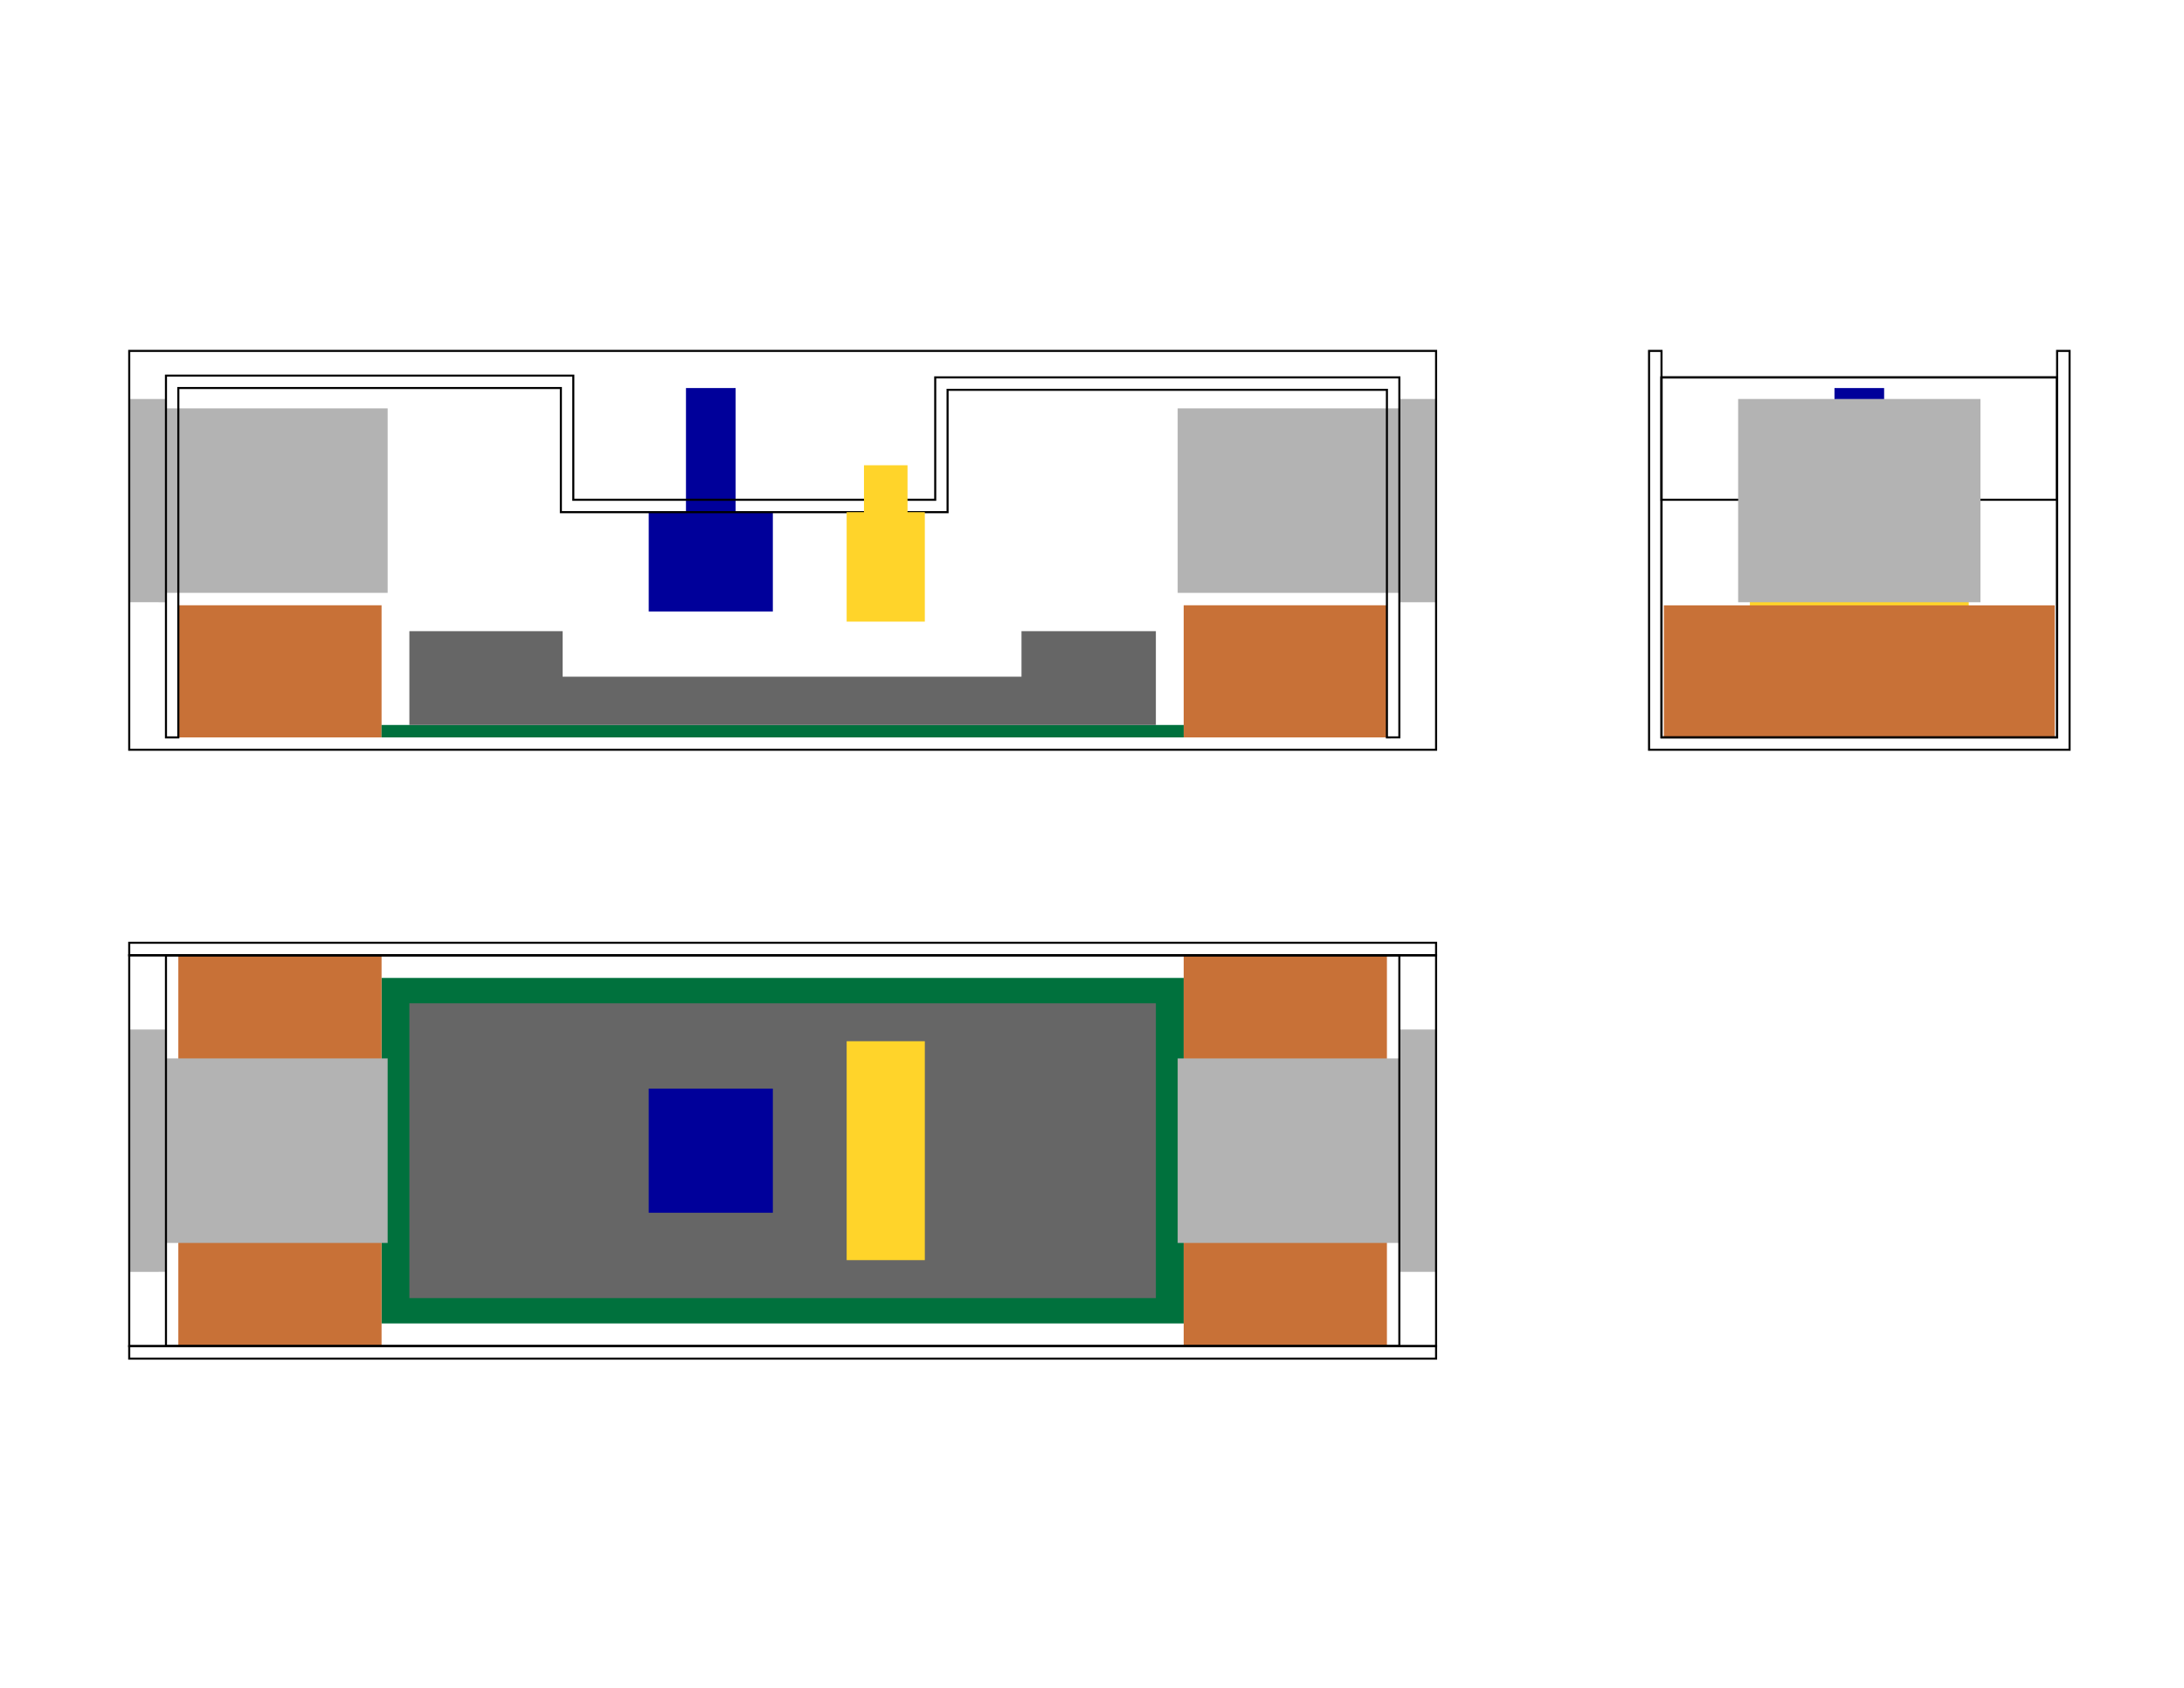 <?xml version="1.0" encoding="UTF-8" standalone="no"?>
<svg
   xmlns:dc="http://purl.org/dc/elements/1.1/"
   xmlns:cc="http://creativecommons.org/ns#"
   xmlns:rdf="http://www.w3.org/1999/02/22-rdf-syntax-ns#"
   xmlns:svg="http://www.w3.org/2000/svg"
   xmlns="http://www.w3.org/2000/svg"
   xmlns:sodipodi="http://sodipodi.sourceforge.net/DTD/sodipodi-0.dtd"
   xmlns:inkscape="http://www.inkscape.org/namespaces/inkscape"
   version="1.1"
   width="27.94cm"
   height="21.59cm"
   viewBox="0 0 110000 85000 "
   id="svg424"
   sodipodi:docname="drawing.svg"
   inkscape:version="0.92.1 r">
  <defs
     id="defs428" />
  <sodipodi:namedview
     pagecolor="#ffffff"
     bordercolor="#666666"
     borderopacity="1"
     objecttolerance="10"
     gridtolerance="10"
     guidetolerance="10"
     inkscape:pageopacity="0"
     inkscape:pageshadow="2"
     inkscape:window-width="1920"
     inkscape:window-height="1016"
     id="namedview426"
     showgrid="false"
     showguides="true"
     inkscape:guide-bbox="true"
     inkscape:snap-smooth-nodes="true"
     inkscape:object-paths="true"
     inkscape:zoom="0.5"
     inkscape:cx="190.06952"
     inkscape:cy="751.70925"
     inkscape:window-x="0"
     inkscape:window-y="27"
     inkscape:window-maximized="1"
     inkscape:current-layer="svg424"
     inkscape:snap-object-midpoints="true"
     inkscape:snap-midpoints="true"
     inkscape:snap-global="true"
     inkscape:object-nodes="true"
     inkscape:snap-intersection-paths="true"
     inkscape:measure-start="0,0"
     inkscape:measure-end="0,0" />
  <title
     id="title2">SVG Picture created as proj-F.Cu.svg date 2017/05/29 18:55:37 </title>
  <desc
     id="desc4">Picture generated by PCBNEW </desc>
  <path
     inkscape:connector-curvature="0"
     id="path5830"
     d="m 90520.388,30792.727 h 6252.039 v -5000 h -1876.023 v -6250.002 h -2500 v 6250.002 h -1876.017 z"
     style="opacity:1;fill:#00009a;fill-opacity:1;stroke:none;stroke-width:337.172;stroke-linecap:square;stroke-linejoin:miter;stroke-miterlimit:4;stroke-dasharray:none;stroke-opacity:1" />
  <path
     style="opacity:1;fill:#ffd42a;fill-opacity:1;stroke:none;stroke-width:491.828;stroke-linecap:square;stroke-linejoin:miter;stroke-miterlimit:4;stroke-dasharray:none;stroke-opacity:1"
     d="m 91284.243,23303.427 v 2489.218 h -3149.618 v 5511.881 h 11023.562 v -5511.881 h -3149.62 v -2489.218 z"
     id="rect5834"
     inkscape:connector-curvature="0" />
  <rect
     transform="matrix(0,1,1,0,0,0)"
     style="opacity:1;fill:#c87137;fill-opacity:1;stroke:none;stroke-width:287.714;stroke-linecap:square;stroke-linejoin:miter;stroke-miterlimit:4;stroke-dasharray:none;stroke-opacity:1"
     id="rect5798"
     width="6653.543"
     height="10236.221"
     x="30481.715"
     y="8981.676" />
  <path
     inkscape:connector-curvature="0"
     id="path5800"
     d="m 8359.175,20092.919 v 472.413 H 19524.337 v 9291.381 H 8359.175 v 472.413 H 6508.792 V 20092.919 Z"
     style="opacity:1;fill:#b3b3b3;fill-opacity:1;stroke:none;stroke-width:520.833;stroke-linecap:square;stroke-linejoin:miter;stroke-miterlimit:4;stroke-dasharray:none;stroke-opacity:1" />
  <g
     id="g5789"
     transform="translate(-5903.417,8722.322)">
    <rect
       y="40526.168"
       x="25121.312"
       height="17400"
       width="40400"
       id="rect2037"
       style="opacity:1;fill:#00713d;fill-opacity:1;stroke:none;stroke-width:520.833;stroke-linecap:square;stroke-linejoin:miter;stroke-miterlimit:4;stroke-dasharray:none;stroke-opacity:1" />
    <rect
       style="opacity:1;fill:#666666;fill-opacity:1;stroke:none;stroke-width:464.142;stroke-linecap:square;stroke-linejoin:miter;stroke-miterlimit:4;stroke-dasharray:none;stroke-opacity:1"
       id="rect5781"
       width="37598.539"
       height="14847.872"
       x="26522.043"
       y="41802.234" />
  </g>
  <g
     style="fill:#000000; fill-opacity:1;stroke:#000000; stroke-opacity:1; stroke-linecap:round; stroke-linejoin:round; "
     transform="translate(0 0) scale(1 1)"
     id="g6" />
  <g
     style="fill:#000000; fill-opacity:0.0;  stroke:#000000; stroke-width:-0; stroke-opacity:1;  stroke-linecap:round; stroke-linejoin:round;"
     id="g8" />
  <g
     style="fill:#000000; fill-opacity:1.0;  stroke:#000000; stroke-width:39.37; stroke-opacity:1;  stroke-linecap:round; stroke-linejoin:round;"
     id="g14" />
  <g
     style="fill:#000000; fill-opacity:1.0;  stroke:#000000; stroke-width:39.37; stroke-opacity:1;  stroke-linecap:round; stroke-linejoin:round;"
     id="g20" />
  <g
     style="fill:#000000; fill-opacity:1.0;  stroke:#000000; stroke-width:39.37; stroke-opacity:1;  stroke-linecap:round; stroke-linejoin:round;"
     id="g26" />
  <g
     style="fill:#000000; fill-opacity:1.0;  stroke:#000000; stroke-width:629.921; stroke-opacity:1;  stroke-linecap:round; stroke-linejoin:round;"
     id="g28" />
  <g
     style="fill:#000000; fill-opacity:0.0;  stroke:#000000; stroke-width:0; stroke-opacity:1;  stroke-linecap:round; stroke-linejoin:round;"
     id="g34" />
  <g
     style="fill:#000000; fill-opacity:1.0;  stroke:#000000; stroke-width:629.921; stroke-opacity:1;  stroke-linecap:round; stroke-linejoin:round;"
     id="g40" />
  <g
     style="fill:#000000; fill-opacity:0.0;  stroke:#000000; stroke-width:0; stroke-opacity:1;  stroke-linecap:round; stroke-linejoin:round;"
     id="g58" />
  <g
     style="fill:#000000; fill-opacity:1.0;  stroke:#000000; stroke-width:39.37; stroke-opacity:1;  stroke-linecap:round; stroke-linejoin:round;"
     id="g66" />
  <g
     style="fill:#000000; fill-opacity:1.0;  stroke:#000000; stroke-width:39.37; stroke-opacity:1;  stroke-linecap:round; stroke-linejoin:round;"
     id="g74" />
  <g
     style="fill:#000000; fill-opacity:1.0;  stroke:#000000; stroke-width:39.37; stroke-opacity:1;  stroke-linecap:round; stroke-linejoin:round;"
     id="g82" />
  <g
     style="fill:#000000; fill-opacity:1.0;  stroke:#000000; stroke-width:39.37; stroke-opacity:1;  stroke-linecap:round; stroke-linejoin:round;"
     id="g90" />
  <g
     style="fill:#000000; fill-opacity:1.0;  stroke:#000000; stroke-width:39.37; stroke-opacity:1;  stroke-linecap:round; stroke-linejoin:round;"
     id="g96" />
  <g
     style="fill:#000000; fill-opacity:1.0;  stroke:#000000; stroke-width:39.37; stroke-opacity:1;  stroke-linecap:round; stroke-linejoin:round;"
     id="g102" />
  <g
     style="fill:#000000; fill-opacity:1.0;  stroke:#000000; stroke-width:39.37; stroke-opacity:1;  stroke-linecap:round; stroke-linejoin:round;"
     id="g108" />
  <g
     style="fill:#000000; fill-opacity:1.0;  stroke:#000000; stroke-width:39.37; stroke-opacity:1;  stroke-linecap:round; stroke-linejoin:round;"
     id="g114" />
  <g
     style="fill:#000000; fill-opacity:1.0;  stroke:#000000; stroke-width:669.291; stroke-opacity:1;  stroke-linecap:round; stroke-linejoin:round;"
     id="g120" />
  <g
     style="fill:#000000; fill-opacity:0.0;  stroke:#000000; stroke-width:0; stroke-opacity:1;  stroke-linecap:round; stroke-linejoin:round;"
     id="g128" />
  <g
     style="fill:#000000; fill-opacity:1.0;  stroke:#000000; stroke-width:669.291; stroke-opacity:1;  stroke-linecap:round; stroke-linejoin:round;"
     id="g134" />
  <g
     style="fill:#000000; fill-opacity:1.0;  stroke:#000000; stroke-width:39.37; stroke-opacity:1;  stroke-linecap:round; stroke-linejoin:round;"
     id="g146" />
  <g
     style="fill:#000000; fill-opacity:1.0;  stroke:#000000; stroke-width:629.921; stroke-opacity:1;  stroke-linecap:round; stroke-linejoin:round;"
     id="g148" />
  <g
     style="fill:#000000; fill-opacity:1.0;  stroke:#000000; stroke-width:39.37; stroke-opacity:1;  stroke-linecap:round; stroke-linejoin:round;"
     id="g158" />
  <g
     style="fill:#000000; fill-opacity:1.0;  stroke:#000000; stroke-width:629.921; stroke-opacity:1;  stroke-linecap:round; stroke-linejoin:round;"
     id="g160" />
  <g
     style="fill:#000000; fill-opacity:1.0;  stroke:#000000; stroke-width:39.37; stroke-opacity:1;  stroke-linecap:round; stroke-linejoin:round;"
     id="g170" />
  <g
     style="fill:#000000; fill-opacity:1.0;  stroke:#000000; stroke-width:629.921; stroke-opacity:1;  stroke-linecap:round; stroke-linejoin:round;"
     id="g172" />
  <g
     style="fill:#000000; fill-opacity:0.0;  stroke:#000000; stroke-width:0; stroke-opacity:1;  stroke-linecap:round; stroke-linejoin:round;"
     id="g178" />
  <g
     style="fill:#000000; fill-opacity:1.0;  stroke:#000000; stroke-width:669.291; stroke-opacity:1;  stroke-linecap:round; stroke-linejoin:round;"
     id="g184" />
  <g
     style="fill:#000000; fill-opacity:1.0;  stroke:#000000; stroke-width:39.37; stroke-opacity:1;  stroke-linecap:round; stroke-linejoin:round;"
     id="g196" />
  <g
     style="fill:#000000; fill-opacity:1.0;  stroke:#000000; stroke-width:629.921; stroke-opacity:1;  stroke-linecap:round; stroke-linejoin:round;"
     id="g198" />
  <g
     style="fill:#000000; fill-opacity:1.0;  stroke:#000000; stroke-width:39.37; stroke-opacity:1;  stroke-linecap:round; stroke-linejoin:round;"
     id="g208" />
  <g
     style="fill:#000000; fill-opacity:1.0;  stroke:#000000; stroke-width:629.921; stroke-opacity:1;  stroke-linecap:round; stroke-linejoin:round;"
     id="g210" />
  <g
     style="fill:#000000; fill-opacity:1.0;  stroke:#000000; stroke-width:39.37; stroke-opacity:1;  stroke-linecap:round; stroke-linejoin:round;"
     id="g220" />
  <g
     style="fill:#000000; fill-opacity:1.0;  stroke:#000000; stroke-width:629.921; stroke-opacity:1;  stroke-linecap:round; stroke-linejoin:round;"
     id="g222" />
  <g
     style="fill:#000000; fill-opacity:0.0;  stroke:#000000; stroke-width:0; stroke-opacity:1;  stroke-linecap:round; stroke-linejoin:round;"
     id="g228" />
  <g
     style="fill:#000000; fill-opacity:1.0;  stroke:#000000; stroke-width:629.921; stroke-opacity:1;  stroke-linecap:round; stroke-linejoin:round;"
     id="g234" />
  <g
     style="fill:#000000; fill-opacity:0.0;  stroke:#000000; stroke-width:0; stroke-opacity:1;  stroke-linecap:round; stroke-linejoin:round;"
     id="g252" />
  <g
     style="fill:#000000; fill-opacity:1.0;  stroke:#000000; stroke-width:669.291; stroke-opacity:1;  stroke-linecap:round; stroke-linejoin:round;"
     id="g258" />
  <g
     style="fill:#000000; fill-opacity:0.0;  stroke:#000000; stroke-width:0; stroke-opacity:1;  stroke-linecap:round; stroke-linejoin:round;"
     id="g266" />
  <g
     style="fill:#000000; fill-opacity:1.0;  stroke:#000000; stroke-width:669.291; stroke-opacity:1;  stroke-linecap:round; stroke-linejoin:round;"
     id="g272" />
  <g
     style="fill:#000000; fill-opacity:0.0;  stroke:#000000; stroke-width:0; stroke-opacity:1;  stroke-linecap:round; stroke-linejoin:round;"
     id="g278" />
  <g
     style="fill:#000000; fill-opacity:1.0;  stroke:#000000; stroke-width:669.291; stroke-opacity:1;  stroke-linecap:round; stroke-linejoin:round;"
     id="g284" />
  <rect
     style="opacity:1;fill:#c87137;fill-opacity:1;stroke:none;stroke-width:494.883;stroke-linecap:square;stroke-linejoin:miter;stroke-miterlimit:4;stroke-dasharray:none;stroke-opacity:1"
     id="rect5736"
     width="19685.039"
     height="10236.221"
     x="48105.969"
     y="-19217.895"
     transform="rotate(90)" />
  <rect
     y="-69854.109"
     x="30481.715"
     height="10236.221"
     width="6653.543"
     id="rect5738"
     style="opacity:1;fill:#c87137;fill-opacity:1;stroke:none;stroke-width:287.714;stroke-linecap:square;stroke-linejoin:miter;stroke-miterlimit:4;stroke-dasharray:none;stroke-opacity:1"
     transform="rotate(90)" />
  <path
     style="opacity:1;fill:#00009a;fill-opacity:1;stroke:none;stroke-width:337.172;stroke-linecap:square;stroke-linejoin:miter;stroke-miterlimit:4;stroke-dasharray:none;stroke-opacity:1"
     d="m 32673.654,30792.727 h 6252.034 v -5000 H 37049.67 v -6250.002 h -2500 v 6250.002 h -1876.017 z"
     id="rect5740"
     inkscape:connector-curvature="0" />
  <rect
     y="54822.504"
     x="32673.717"
     height="6251.968"
     width="6251.968"
     id="rect5742"
     style="opacity:1;fill:#00009a;fill-opacity:1;stroke:none;stroke-width:377.029;stroke-linecap:square;stroke-linejoin:miter;stroke-miterlimit:4;stroke-dasharray:none;stroke-opacity:1" />
  <path
     style="opacity:1;fill:#b3b3b3;fill-opacity:1;stroke:none;stroke-width:520.833;stroke-linecap:square;stroke-linejoin:miter;stroke-miterlimit:4;stroke-dasharray:none;stroke-opacity:1"
     d="m 70480.318,20092.919 v 472.413 H 59315.156 v 9291.381 h 11165.162 v 472.413 h 1850.383 V 20092.919 Z"
     id="rect5751"
     inkscape:connector-curvature="0" />
  <path
     id="path5757"
     style="fill:none;stroke:#000000;stroke-width:104.167px;stroke-linecap:butt;stroke-linejoin:miter;stroke-opacity:1"
     d="m 69854.112,37135.261 0,-17504.586 H 47725.991 v 6162.052 H 28249.367 V 19540.632 H 8981.676 v 17594.629 h -622.501 V 18915.759 H 28875.573 v 6252.095 H 47103.49 v -6162.052 h 23376.828 v 18129.459 z"
     inkscape:connector-curvature="0"
     sodipodi:nodetypes="ccccccccccccccccc" />
  <path
     inkscape:connector-curvature="0"
     id="path5765"
     d="m 43514.556,23430.463 v 2362.264 h -871.625 v 5511.882 h 3937.008 v -5511.882 h -871.682 v -2362.264 z"
     style="opacity:1;fill:#ffd42a;fill-opacity:1;stroke:none;stroke-width:392.93;stroke-linecap:square;stroke-linejoin:miter;stroke-miterlimit:4;stroke-dasharray:none;stroke-opacity:1"
     sodipodi:nodetypes="ccccccccc" />
  <rect
     style="opacity:1;fill:#ffd42a;fill-opacity:1;stroke:none;stroke-width:491.828;stroke-linecap:square;stroke-linejoin:miter;stroke-miterlimit:4;stroke-dasharray:none;stroke-opacity:1"
     id="rect5769"
     width="11023.622"
     height="3937.008"
     x="52436.676"
     y="-46579.941"
     transform="rotate(90)" />
  <rect
     y="36510.262"
     x="19217.895"
     height="625"
     width="40400"
     id="rect5771"
     style="opacity:1;fill:#00713d;fill-opacity:1;stroke:none;stroke-width:98.711;stroke-linecap:square;stroke-linejoin:miter;stroke-miterlimit:4;stroke-dasharray:none;stroke-opacity:1" />
  <path
     sodipodi:nodetypes="ccccccccc"
     inkscape:connector-curvature="0"
     id="rect5773"
     d="m 20618.626,31785.851 h 7718.102 v 2292.105 h 23112.055 v -2292.105 h 6768.382 V 36510.26 H 20618.626 Z"
     style="opacity:1;fill:#666666;fill-opacity:1;stroke:none;stroke-width:261.814;stroke-linecap:square;stroke-linejoin:miter;stroke-miterlimit:4;stroke-dasharray:none;stroke-opacity:1" />
  <rect
     transform="rotate(90)"
     y="-69854.109"
     x="48105.969"
     height="10236.221"
     width="19685.039"
     id="rect5802"
     style="opacity:1;fill:#c87137;fill-opacity:1;stroke:none;stroke-width:494.883;stroke-linecap:square;stroke-linejoin:miter;stroke-miterlimit:4;stroke-dasharray:none;stroke-opacity:1" />
  <path
     style="opacity:1;fill:#b3b3b3;fill-opacity:1;stroke:none;stroke-width:520.833;stroke-linecap:square;stroke-linejoin:miter;stroke-miterlimit:4;stroke-dasharray:none;stroke-opacity:1"
     d="m 70480.318,51846.092 v 1456.706 H 59315.157 v 9291.382 h 11165.161 v 1456.706 h 1850.383 V 51846.092 Z"
     id="rect5747"
     inkscape:connector-curvature="0" />
  <path
     inkscape:connector-curvature="0"
     id="path5804"
     d="m 8359.175,51846.091 v 1456.706 H 19524.336 v 9291.382 H 8359.175 v 1456.706 H 6508.792 V 51846.091 Z"
     style="opacity:1;fill:#b3b3b3;fill-opacity:1;stroke:none;stroke-width:520.833;stroke-linecap:square;stroke-linejoin:miter;stroke-miterlimit:4;stroke-dasharray:none;stroke-opacity:1" />
  <rect
     style="opacity:1;fill:#c87137;fill-opacity:1;stroke:none;stroke-width:398.881;stroke-linecap:square;stroke-linejoin:miter;stroke-miterlimit:4;stroke-dasharray:none;stroke-opacity:1"
     id="rect5824"
     width="19685.039"
     height="6650"
     x="83803.883"
     y="30485.26" />
  <path
     id="path5827"
     style="opacity:1;fill:none;fill-opacity:1;stroke:#000000;stroke-width:104.167;stroke-linecap:square;stroke-linejoin:miter;stroke-miterlimit:4;stroke-dasharray:none;stroke-opacity:1"
     d="m 104236.67,17671.668 v 20085 H 83056.667 v -20085 h 626.859 V 37135.261 H 103609.29 V 17671.668 Z"
     inkscape:connector-curvature="0"
     sodipodi:nodetypes="ccccccccc" />
  <path
     sodipodi:nodetypes="ccccc"
     inkscape:connector-curvature="0"
     d="M 83683.526,19005.802 V 37135.261 H 103609.29 V 19005.802 Z"
     style="opacity:1;fill:none;fill-opacity:1;stroke:#000000;stroke-width:104.167;stroke-linecap:square;stroke-linejoin:miter;stroke-miterlimit:4;stroke-dasharray:none;stroke-opacity:1"
     id="path5841" />
  <path
     sodipodi:nodetypes="ccccc"
     inkscape:connector-curvature="0"
     d="m 72330.701,17671.668 v 20085 H 6508.792 v -20085 z"
     style="fill:none;stroke:#000000;stroke-width:104.167px;stroke-linecap:butt;stroke-linejoin:miter;stroke-opacity:1"
     id="path5843" />
  <path
     id="path5865"
     style="fill:none;stroke:#000000;stroke-width:104.167px;stroke-linecap:butt;stroke-linejoin:miter;stroke-opacity:1"
     d="M 72330.701,48105.969 V 67791.008 H 6508.792 V 48105.969 Z"
     inkscape:connector-curvature="0"
     sodipodi:nodetypes="ccccc" />
  <path
     sodipodi:nodetypes="ccccc"
     inkscape:connector-curvature="0"
     d="M 70480.318,48105.969 V 67791.008 H 8359.175 V 48105.969 Z"
     style="fill:none;stroke:#000000;stroke-width:104.167px;stroke-linecap:butt;stroke-linejoin:miter;stroke-opacity:1"
     id="path5871" />
  <path
     sodipodi:nodetypes="ccccc"
     inkscape:connector-curvature="0"
     d="m 72330.701,67791.008 v 628.993 H 6508.792 v -628.993 z"
     style="fill:none;stroke:#000000;stroke-width:104.167px;stroke-linecap:butt;stroke-linejoin:miter;stroke-opacity:1"
     id="path5877" />
  <path
     id="path5879"
     style="fill:none;stroke:#000000;stroke-width:104.167px;stroke-linecap:butt;stroke-linejoin:miter;stroke-opacity:1"
     d="m 72330.701,47476.976 v 628.993 H 6508.792 v -628.993 z"
     inkscape:connector-curvature="0"
     sodipodi:nodetypes="ccccc" />
  <path
     style="opacity:1;fill:none;fill-opacity:1;stroke:#000000;stroke-width:104.167;stroke-linecap:square;stroke-linejoin:miter;stroke-miterlimit:4;stroke-dasharray:none;stroke-opacity:1"
     d="m 83683.526,19005.802 h 19925.764 v 6162.052 H 83683.526 Z"
     id="rect5881"
     inkscape:connector-curvature="0"
     sodipodi:nodetypes="ccccc" />
  <rect
     style="opacity:1;fill:#b3b3b3;fill-opacity:1;stroke:none;stroke-width:463.534;stroke-linecap:square;stroke-linejoin:miter;stroke-miterlimit:4;stroke-dasharray:none;stroke-opacity:1"
     id="rect5818"
     width="12204.725"
     height="10236.221"
     x="87544.039"
     y="20092.912" />
</svg>
